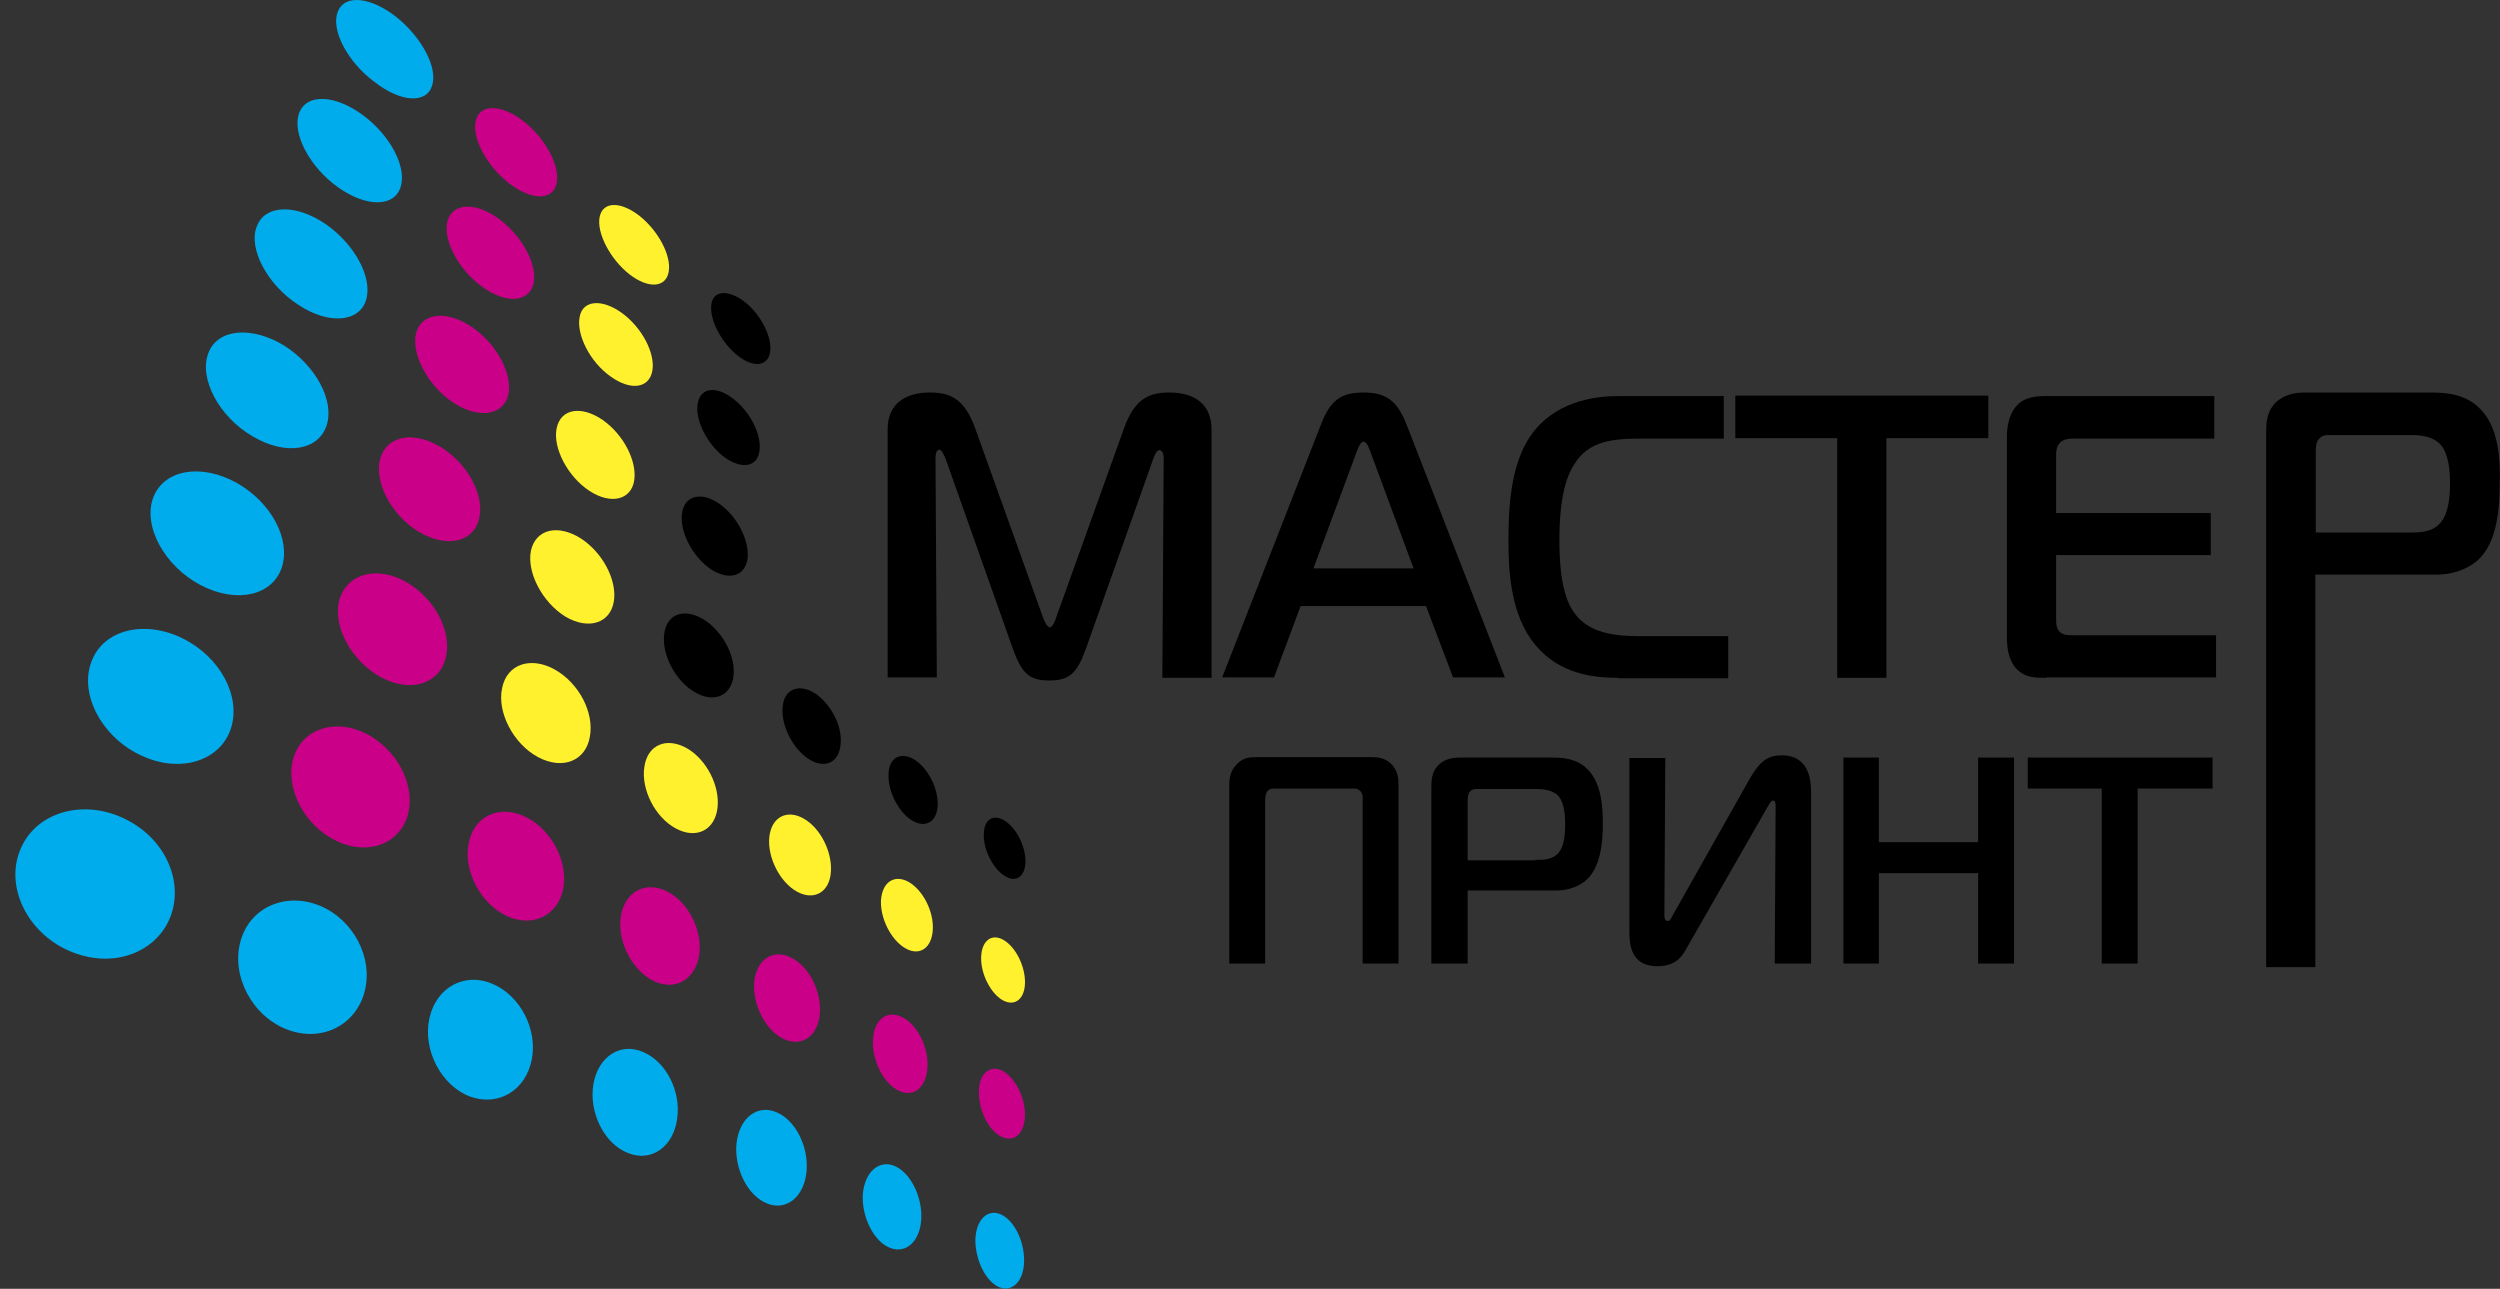 <svg width="161" height="83" viewBox="0 0 161 83" fill="none" xmlns="http://www.w3.org/2000/svg">
<rect x="0" y="0" width="161" height="83" fill="#333333" stroke="none"/>
<path fill-rule="evenodd" clip-rule="evenodd" d="M64.441 78.201C65.297 78.572 65.953 79.885 65.953 81.168C65.953 82.452 65.24 83.223 64.383 82.909C63.499 82.566 62.814 81.168 62.814 79.856C62.843 78.572 63.584 77.83 64.441 78.201Z" fill="#00ACEC"/>
<path fill-rule="evenodd" clip-rule="evenodd" d="M64.555 68.957C65.354 69.385 66.01 70.641 66.01 71.782C66.01 72.952 65.354 73.608 64.498 73.209C63.67 72.809 63.014 71.497 63.042 70.299C63.042 69.129 63.756 68.558 64.555 68.957Z" fill="#CA0088"/>
<path fill-rule="evenodd" clip-rule="evenodd" d="M64.641 60.541C65.411 60.998 66.01 62.196 66.01 63.252C66.01 64.307 65.382 64.849 64.584 64.421C63.813 63.993 63.157 62.738 63.185 61.654C63.214 60.57 63.87 60.085 64.641 60.541Z" fill="#FFF12D"/>
<path fill-rule="evenodd" clip-rule="evenodd" d="M64.726 52.867C65.468 53.352 66.039 54.493 66.039 55.463C66.039 56.433 65.439 56.889 64.697 56.404C63.955 55.948 63.328 54.721 63.356 53.751C63.356 52.752 63.984 52.382 64.726 52.867Z" fill="black"/>
<path fill-rule="evenodd" clip-rule="evenodd" d="M57.62 75.091C58.619 75.519 59.389 77.031 59.332 78.458C59.275 79.885 58.391 80.769 57.335 80.37C56.279 79.97 55.48 78.373 55.566 76.917C55.68 75.462 56.621 74.664 57.62 75.091Z" fill="#00ACEC"/>
<path fill-rule="evenodd" clip-rule="evenodd" d="M58.105 65.505C59.076 65.99 59.789 67.417 59.732 68.701C59.675 69.985 58.876 70.726 57.877 70.241C56.907 69.785 56.136 68.273 56.222 66.96C56.279 65.62 57.164 65.02 58.105 65.505Z" fill="#CA0088"/>
<path fill-rule="evenodd" clip-rule="evenodd" d="M58.533 56.804C59.447 57.346 60.131 58.687 60.074 59.856C60.017 61.026 59.247 61.597 58.334 61.083C57.392 60.57 56.678 59.143 56.736 57.974C56.821 56.775 57.62 56.29 58.533 56.804Z" fill="#FFF12D"/>
<path fill-rule="evenodd" clip-rule="evenodd" d="M58.905 48.929C59.789 49.5 60.417 50.784 60.389 51.84C60.36 52.895 59.618 53.38 58.733 52.838C57.849 52.296 57.164 50.926 57.221 49.842C57.25 48.758 58.049 48.387 58.905 48.929Z" fill="black"/>
<path fill-rule="evenodd" clip-rule="evenodd" d="M50.03 71.639C51.228 72.153 52.084 73.836 51.941 75.434C51.799 77.031 50.686 78.001 49.43 77.516C48.146 77.031 47.262 75.234 47.433 73.608C47.633 71.953 48.803 71.097 50.03 71.639Z" fill="#00ACEC"/>
<path fill-rule="evenodd" clip-rule="evenodd" d="M50.971 61.682C52.113 62.253 52.912 63.851 52.798 65.277C52.684 66.704 51.656 67.474 50.458 66.903C49.288 66.361 48.432 64.65 48.574 63.194C48.746 61.739 49.83 61.083 50.971 61.682Z" fill="#CA0088"/>
<path fill-rule="evenodd" clip-rule="evenodd" d="M51.771 52.724C52.855 53.352 53.597 54.864 53.511 56.148C53.426 57.431 52.456 58.031 51.343 57.431C50.23 56.832 49.402 55.206 49.545 53.894C49.688 52.61 50.686 52.096 51.771 52.724Z" fill="#FFF12D"/>
<path fill-rule="evenodd" clip-rule="evenodd" d="M52.484 44.65C53.483 45.306 54.253 46.733 54.139 47.902C54.053 49.072 53.169 49.557 52.113 48.901C51.057 48.245 50.287 46.704 50.401 45.534C50.486 44.365 51.457 43.994 52.484 44.65Z" fill="black"/>
<path fill-rule="evenodd" clip-rule="evenodd" d="M41.441 67.759C42.896 68.387 43.866 70.27 43.609 72.039C43.381 73.808 41.983 74.863 40.47 74.264C38.929 73.694 37.902 71.639 38.216 69.813C38.53 68.016 39.985 67.103 41.441 67.759Z" fill="#00ACEC"/>
<path fill-rule="evenodd" clip-rule="evenodd" d="M42.953 57.403C44.323 58.088 45.236 59.885 45.036 61.454C44.808 63.023 43.552 63.851 42.125 63.194C40.699 62.51 39.728 60.598 39.985 59.001C40.242 57.403 41.583 56.718 42.953 57.403Z" fill="#CA0088"/>
<path fill-rule="evenodd" clip-rule="evenodd" d="M44.237 48.188C45.521 48.929 46.377 50.641 46.206 52.039C46.035 53.466 44.836 54.065 43.523 53.352C42.182 52.638 41.269 50.812 41.497 49.386C41.697 47.959 42.924 47.446 44.237 48.188Z" fill="#FFF12D"/>
<path fill-rule="evenodd" clip-rule="evenodd" d="M45.35 39.914C46.548 40.684 47.404 42.282 47.233 43.566C47.062 44.821 45.977 45.306 44.722 44.564C43.466 43.823 42.582 42.082 42.781 40.798C42.953 39.486 44.123 39.144 45.35 39.914Z" fill="black"/>
<path fill-rule="evenodd" clip-rule="evenodd" d="M46.32 32.439C47.462 33.238 48.261 34.779 48.147 35.948C48.004 37.089 46.977 37.432 45.778 36.661C44.608 35.863 43.752 34.236 43.923 33.067C44.066 31.897 45.179 31.64 46.32 32.439Z" fill="black"/>
<path fill-rule="evenodd" clip-rule="evenodd" d="M47.176 25.649C48.289 26.476 49.031 27.931 48.917 28.987C48.803 30.043 47.833 30.271 46.691 29.472C45.578 28.673 44.779 27.104 44.922 26.048C45.065 24.964 46.092 24.822 47.176 25.649Z" fill="black"/>
<path fill-rule="evenodd" clip-rule="evenodd" d="M47.946 19.429C49.002 20.257 49.716 21.683 49.601 22.625C49.487 23.566 48.574 23.737 47.518 22.91C46.462 22.083 45.692 20.599 45.806 19.629C45.92 18.688 46.891 18.631 47.946 19.429Z" fill="black"/>
<path fill-rule="evenodd" clip-rule="evenodd" d="M31.738 63.366C33.507 64.136 34.62 66.276 34.249 68.216C33.878 70.184 32.138 71.297 30.254 70.612C28.399 69.899 27.201 67.588 27.657 65.562C28.114 63.537 29.969 62.595 31.738 63.366Z" fill="#00ACEC"/>
<path fill-rule="evenodd" clip-rule="evenodd" d="M33.907 52.638C35.533 53.466 36.589 55.491 36.275 57.203C35.961 58.915 34.363 59.771 32.651 59.001C30.939 58.202 29.797 56.033 30.197 54.264C30.539 52.496 32.252 51.782 33.907 52.638Z" fill="#CA0088"/>
<path fill-rule="evenodd" clip-rule="evenodd" d="M35.762 43.138C37.303 44.022 38.273 45.905 37.987 47.446C37.731 48.986 36.247 49.614 34.649 48.758C33.051 47.902 31.995 45.848 32.337 44.308C32.651 42.738 34.221 42.253 35.762 43.138Z" fill="#FFF12D"/>
<path fill-rule="evenodd" clip-rule="evenodd" d="M37.389 34.664C38.815 35.577 39.757 37.375 39.529 38.744C39.3 40.114 37.931 40.599 36.418 39.714C34.934 38.801 33.907 36.861 34.193 35.463C34.506 34.065 35.933 33.751 37.389 34.664Z" fill="#FFF12D"/>
<path fill-rule="evenodd" clip-rule="evenodd" d="M38.815 27.047C40.156 27.988 41.041 29.7 40.841 30.956C40.642 32.182 39.357 32.525 37.959 31.612C36.561 30.699 35.591 28.844 35.847 27.589C36.104 26.305 37.446 26.105 38.815 27.047Z" fill="#FFF12D"/>
<path fill-rule="evenodd" clip-rule="evenodd" d="M40.071 20.171C41.355 21.113 42.211 22.767 42.011 23.88C41.812 24.993 40.642 25.192 39.329 24.251C37.988 23.309 37.103 21.541 37.331 20.399C37.531 19.315 38.787 19.23 40.071 20.171Z" fill="#FFF12D"/>
<path fill-rule="evenodd" clip-rule="evenodd" d="M41.212 13.923C42.411 14.893 43.238 16.462 43.067 17.489C42.896 18.516 41.783 18.631 40.527 17.66C39.3 16.691 38.416 15.007 38.615 13.98C38.815 12.953 39.985 12.953 41.212 13.923Z" fill="#FFF12D"/>
<path fill-rule="evenodd" clip-rule="evenodd" d="M20.637 58.344C22.778 59.257 24.033 61.682 23.491 63.822C22.949 65.99 20.752 67.16 18.497 66.304C16.243 65.448 14.845 62.824 15.501 60.57C16.129 58.373 18.469 57.431 20.637 58.344Z" fill="#00ACEC"/>
<path fill-rule="evenodd" clip-rule="evenodd" d="M23.576 47.246C25.546 48.245 26.744 50.499 26.288 52.382C25.831 54.265 23.805 55.149 21.722 54.179C19.639 53.237 18.326 50.784 18.897 48.815C19.467 46.904 21.608 46.248 23.576 47.246Z" fill="#CA0088"/>
<path fill-rule="evenodd" clip-rule="evenodd" d="M26.174 37.489C28 38.544 29.113 40.656 28.713 42.339C28.314 44.022 26.488 44.65 24.547 43.623C22.635 42.596 21.38 40.285 21.865 38.602C22.378 36.89 24.348 36.433 26.174 37.489Z" fill="#CA0088"/>
<path fill-rule="evenodd" clip-rule="evenodd" d="M28.428 28.816C30.14 29.9 31.224 31.897 30.854 33.409C30.511 34.893 28.799 35.321 27.001 34.265C25.203 33.209 24.062 31.012 24.49 29.529C24.947 27.988 26.716 27.76 28.428 28.816Z" fill="#CA0088"/>
<path fill-rule="evenodd" clip-rule="evenodd" d="M30.425 21.084C32.023 22.197 33.022 24.108 32.737 25.421C32.423 26.733 30.853 27.018 29.198 25.934C27.543 24.85 26.459 22.767 26.801 21.427C27.172 20.114 28.827 19.971 30.425 21.084Z" fill="#CA0088"/>
<path fill-rule="evenodd" clip-rule="evenodd" d="M32.166 14.123C33.65 15.235 34.62 17.061 34.363 18.26C34.078 19.458 32.623 19.601 31.082 18.488C29.512 17.375 28.485 15.407 28.827 14.208C29.17 13.039 30.682 13.01 32.166 14.123Z" fill="#CA0088"/>
<path fill-rule="evenodd" clip-rule="evenodd" d="M33.764 7.846C35.162 8.959 36.075 10.699 35.847 11.812C35.59 12.925 34.249 12.925 32.794 11.812C31.338 10.699 30.34 8.816 30.654 7.732C30.939 6.648 32.366 6.733 33.764 7.846Z" fill="#CA0088"/>
<path fill-rule="evenodd" clip-rule="evenodd" d="M7.768 52.61C10.393 53.722 11.82 56.433 11.049 58.829C10.279 61.197 7.511 62.424 4.714 61.34C1.918 60.284 0.32 57.289 1.261 54.835C2.175 52.382 5.142 51.469 7.768 52.61Z" fill="#00ACEC"/>
<path fill-rule="evenodd" clip-rule="evenodd" d="M11.763 41.112C14.188 42.31 15.53 44.85 14.873 46.904C14.217 48.958 11.677 49.842 9.137 48.673C6.598 47.531 5.085 44.736 5.884 42.624C6.655 40.513 9.337 39.914 11.763 41.112Z" fill="#00ACEC"/>
<path fill-rule="evenodd" clip-rule="evenodd" d="M15.244 31.098C17.47 32.353 18.725 34.721 18.155 36.519C17.584 38.316 15.301 38.915 12.932 37.689C10.592 36.462 9.166 33.866 9.879 32.011C10.592 30.214 12.989 29.843 15.244 31.098Z" fill="#00ACEC"/>
<path fill-rule="evenodd" clip-rule="evenodd" d="M18.298 22.254C20.324 23.538 21.551 25.792 21.037 27.389C20.523 28.987 18.44 29.386 16.272 28.102C14.103 26.847 12.79 24.365 13.418 22.739C14.017 21.141 16.243 20.998 18.298 22.254Z" fill="#00ACEC"/>
<path fill-rule="evenodd" clip-rule="evenodd" d="M20.98 14.437C22.863 15.749 24.005 17.889 23.577 19.315C23.149 20.742 21.18 20.941 19.211 19.629C17.213 18.345 15.986 16.006 16.528 14.608C17.042 13.153 19.068 13.124 20.98 14.437Z" fill="#00ACEC"/>
<path fill-rule="evenodd" clip-rule="evenodd" d="M23.377 7.418C25.146 8.731 26.202 10.756 25.803 12.04C25.403 13.324 23.634 13.381 21.779 12.069C19.924 10.756 18.783 8.559 19.268 7.276C19.753 5.992 21.608 6.106 23.377 7.418Z" fill="#00ACEC"/>
<path fill-rule="evenodd" clip-rule="evenodd" d="M25.546 1.113C27.172 2.425 28.2 4.365 27.829 5.507C27.486 6.676 25.831 6.619 24.119 5.278C22.378 3.995 21.294 1.912 21.75 0.771C22.179 -0.399 23.891 -0.199 25.546 1.113Z" fill="#00ACEC"/>
<path fill-rule="evenodd" clip-rule="evenodd" d="M69.977 41.654C69.406 43.281 68.949 43.823 67.579 43.823C66.267 43.823 65.782 43.366 65.183 41.654L60.902 29.558C60.816 29.358 60.645 28.958 60.503 28.958C60.246 28.958 60.246 29.415 60.246 29.5L60.331 43.623H57.164V27.674C57.164 25.306 59.39 25.278 59.875 25.278C61.102 25.278 62.101 25.592 62.814 27.617L67.151 39.714C67.294 40.114 67.465 40.399 67.608 40.399C67.751 40.399 67.922 40.114 68.036 39.714L72.374 27.617C73.087 25.592 74.086 25.278 75.313 25.278C76.882 25.278 78.024 25.991 78.024 27.674V43.651H74.856L74.942 29.529C74.942 29.044 74.742 28.987 74.656 28.987C74.485 28.987 74.314 29.386 74.257 29.586L69.977 41.654Z" fill="black"/>
<path fill-rule="evenodd" clip-rule="evenodd" d="M85.072 27.332C85.671 25.792 86.328 25.278 87.812 25.278C89.238 25.278 89.98 25.792 90.58 27.332L96.915 43.623H93.576L91.835 39.029H83.759L82.047 43.623H78.709L85.072 27.332ZM84.587 36.605H91.036L88.297 29.215C88.211 28.958 88.04 28.445 87.812 28.445C87.583 28.445 87.441 28.93 87.326 29.215L84.587 36.605Z" fill="black"/>
<path fill-rule="evenodd" clip-rule="evenodd" d="M104.22 43.651C102.622 43.651 100.425 43.423 98.855 41.512C97.286 39.6 97.143 36.804 97.143 34.836C97.143 32.239 97.371 29.586 98.77 27.789C100.453 25.677 103.05 25.506 104.277 25.506H111.012V28.245H105.761C103.906 28.245 102.308 28.359 101.366 29.928C100.853 30.727 100.425 32.097 100.425 34.807C100.425 37.517 100.881 38.659 101.224 39.229C102.08 40.656 103.621 40.969 105.618 40.969H111.297V43.68H104.22V43.651Z" fill="black"/>
<path fill-rule="evenodd" clip-rule="evenodd" d="M118.317 43.651V28.217H111.754V25.478H128.048V28.217H121.485V43.651H118.317Z" fill="black"/>
<path fill-rule="evenodd" clip-rule="evenodd" d="M131.786 43.651C131.073 43.651 130.416 43.651 129.874 43.081C129.303 42.482 129.246 41.654 129.246 40.969V28.074C129.246 27.361 129.446 26.619 129.817 26.191C130.359 25.535 131.187 25.506 131.843 25.506H142.601V28.245H133.527C133.241 28.245 132.899 28.274 132.671 28.502C132.414 28.759 132.414 29.13 132.414 29.386V33.038H142.373V35.748H132.414V39.999C132.414 40.285 132.499 40.57 132.642 40.684C132.842 40.913 133.213 40.913 133.727 40.913H142.715V43.623H131.786V43.651Z" fill="black"/>
<path fill-rule="evenodd" clip-rule="evenodd" d="M82.19 50.784C81.99 50.784 81.791 50.755 81.619 50.955C81.505 51.098 81.477 51.355 81.477 51.583V62.053H79.165V50.584C79.165 50.099 79.222 49.671 79.622 49.243C80.05 48.787 80.449 48.758 80.992 48.758H88.24C88.725 48.758 89.21 48.787 89.638 49.243C90.009 49.643 90.066 50.099 90.066 50.584V62.053H87.755V51.583C87.755 51.411 87.783 51.126 87.612 50.955C87.441 50.755 87.213 50.784 87.041 50.784H82.19Z" fill="black"/>
<path fill-rule="evenodd" clip-rule="evenodd" d="M92.178 62.053V50.784C92.178 50.299 92.178 49.757 92.606 49.3C93.005 48.872 93.576 48.787 94.004 48.787H99.854C100.51 48.787 101.538 48.787 102.28 49.586C103.136 50.47 103.221 51.954 103.221 53.066C103.221 54.15 103.107 55.862 102.137 56.69C101.68 57.089 100.995 57.346 100.254 57.346H94.518V62.053H92.178ZM98.884 55.377C99.397 55.377 99.997 55.377 100.396 54.892C100.767 54.436 100.796 53.58 100.796 53.066C100.796 52.496 100.739 51.697 100.368 51.269C99.968 50.841 99.312 50.812 98.941 50.812H95.203C95.06 50.812 94.832 50.784 94.66 50.984C94.518 51.155 94.518 51.383 94.518 51.611V55.406H98.884V55.377Z" fill="black"/>
<path fill-rule="evenodd" clip-rule="evenodd" d="M114.293 62.053L114.35 51.982C114.35 51.782 114.35 51.554 114.179 51.554C114.036 51.554 113.894 51.868 113.723 52.153L108.672 60.969C108.358 61.54 107.987 62.224 106.731 62.224C104.962 62.224 104.933 60.712 104.933 59.942V48.815H107.245L107.188 58.715C107.188 59.029 107.159 59.314 107.416 59.314C107.559 59.314 107.644 59.086 107.758 58.886L112.695 50.128C113.38 48.958 113.894 48.644 114.75 48.644C116.576 48.644 116.633 50.385 116.633 51.041V62.053H114.293Z" fill="black"/>
<path fill-rule="evenodd" clip-rule="evenodd" d="M129.703 62.053H127.391V56.233H120.999V62.053H118.716V48.787H120.999V54.236H127.391V48.787H129.703V62.053Z" fill="black"/>
<path fill-rule="evenodd" clip-rule="evenodd" d="M135.353 62.053V50.784H130.588V48.787H142.487V50.784H137.665V62.053H135.353Z" fill="black"/>
<path fill-rule="evenodd" clip-rule="evenodd" d="M159.751 26.362C158.724 25.278 157.297 25.278 156.413 25.278H148.423C147.852 25.278 147.081 25.392 146.511 25.963C145.94 26.59 145.94 27.304 145.94 27.988V62.282H149.107V37.004H156.955C157.925 37.004 158.895 36.661 159.523 36.119C160.864 34.95 160.979 32.61 160.979 31.155C161.036 29.615 160.921 27.56 159.751 26.362ZM157.212 33.609C156.67 34.294 155.842 34.294 155.157 34.294H149.136V29.101C149.136 28.787 149.136 28.473 149.364 28.245C149.593 27.988 149.878 28.017 150.106 28.017H155.214C155.756 28.017 156.641 28.045 157.183 28.645C157.697 29.244 157.782 30.328 157.782 31.127C157.782 31.811 157.725 32.981 157.212 33.609Z" fill="black"/>
</svg>
